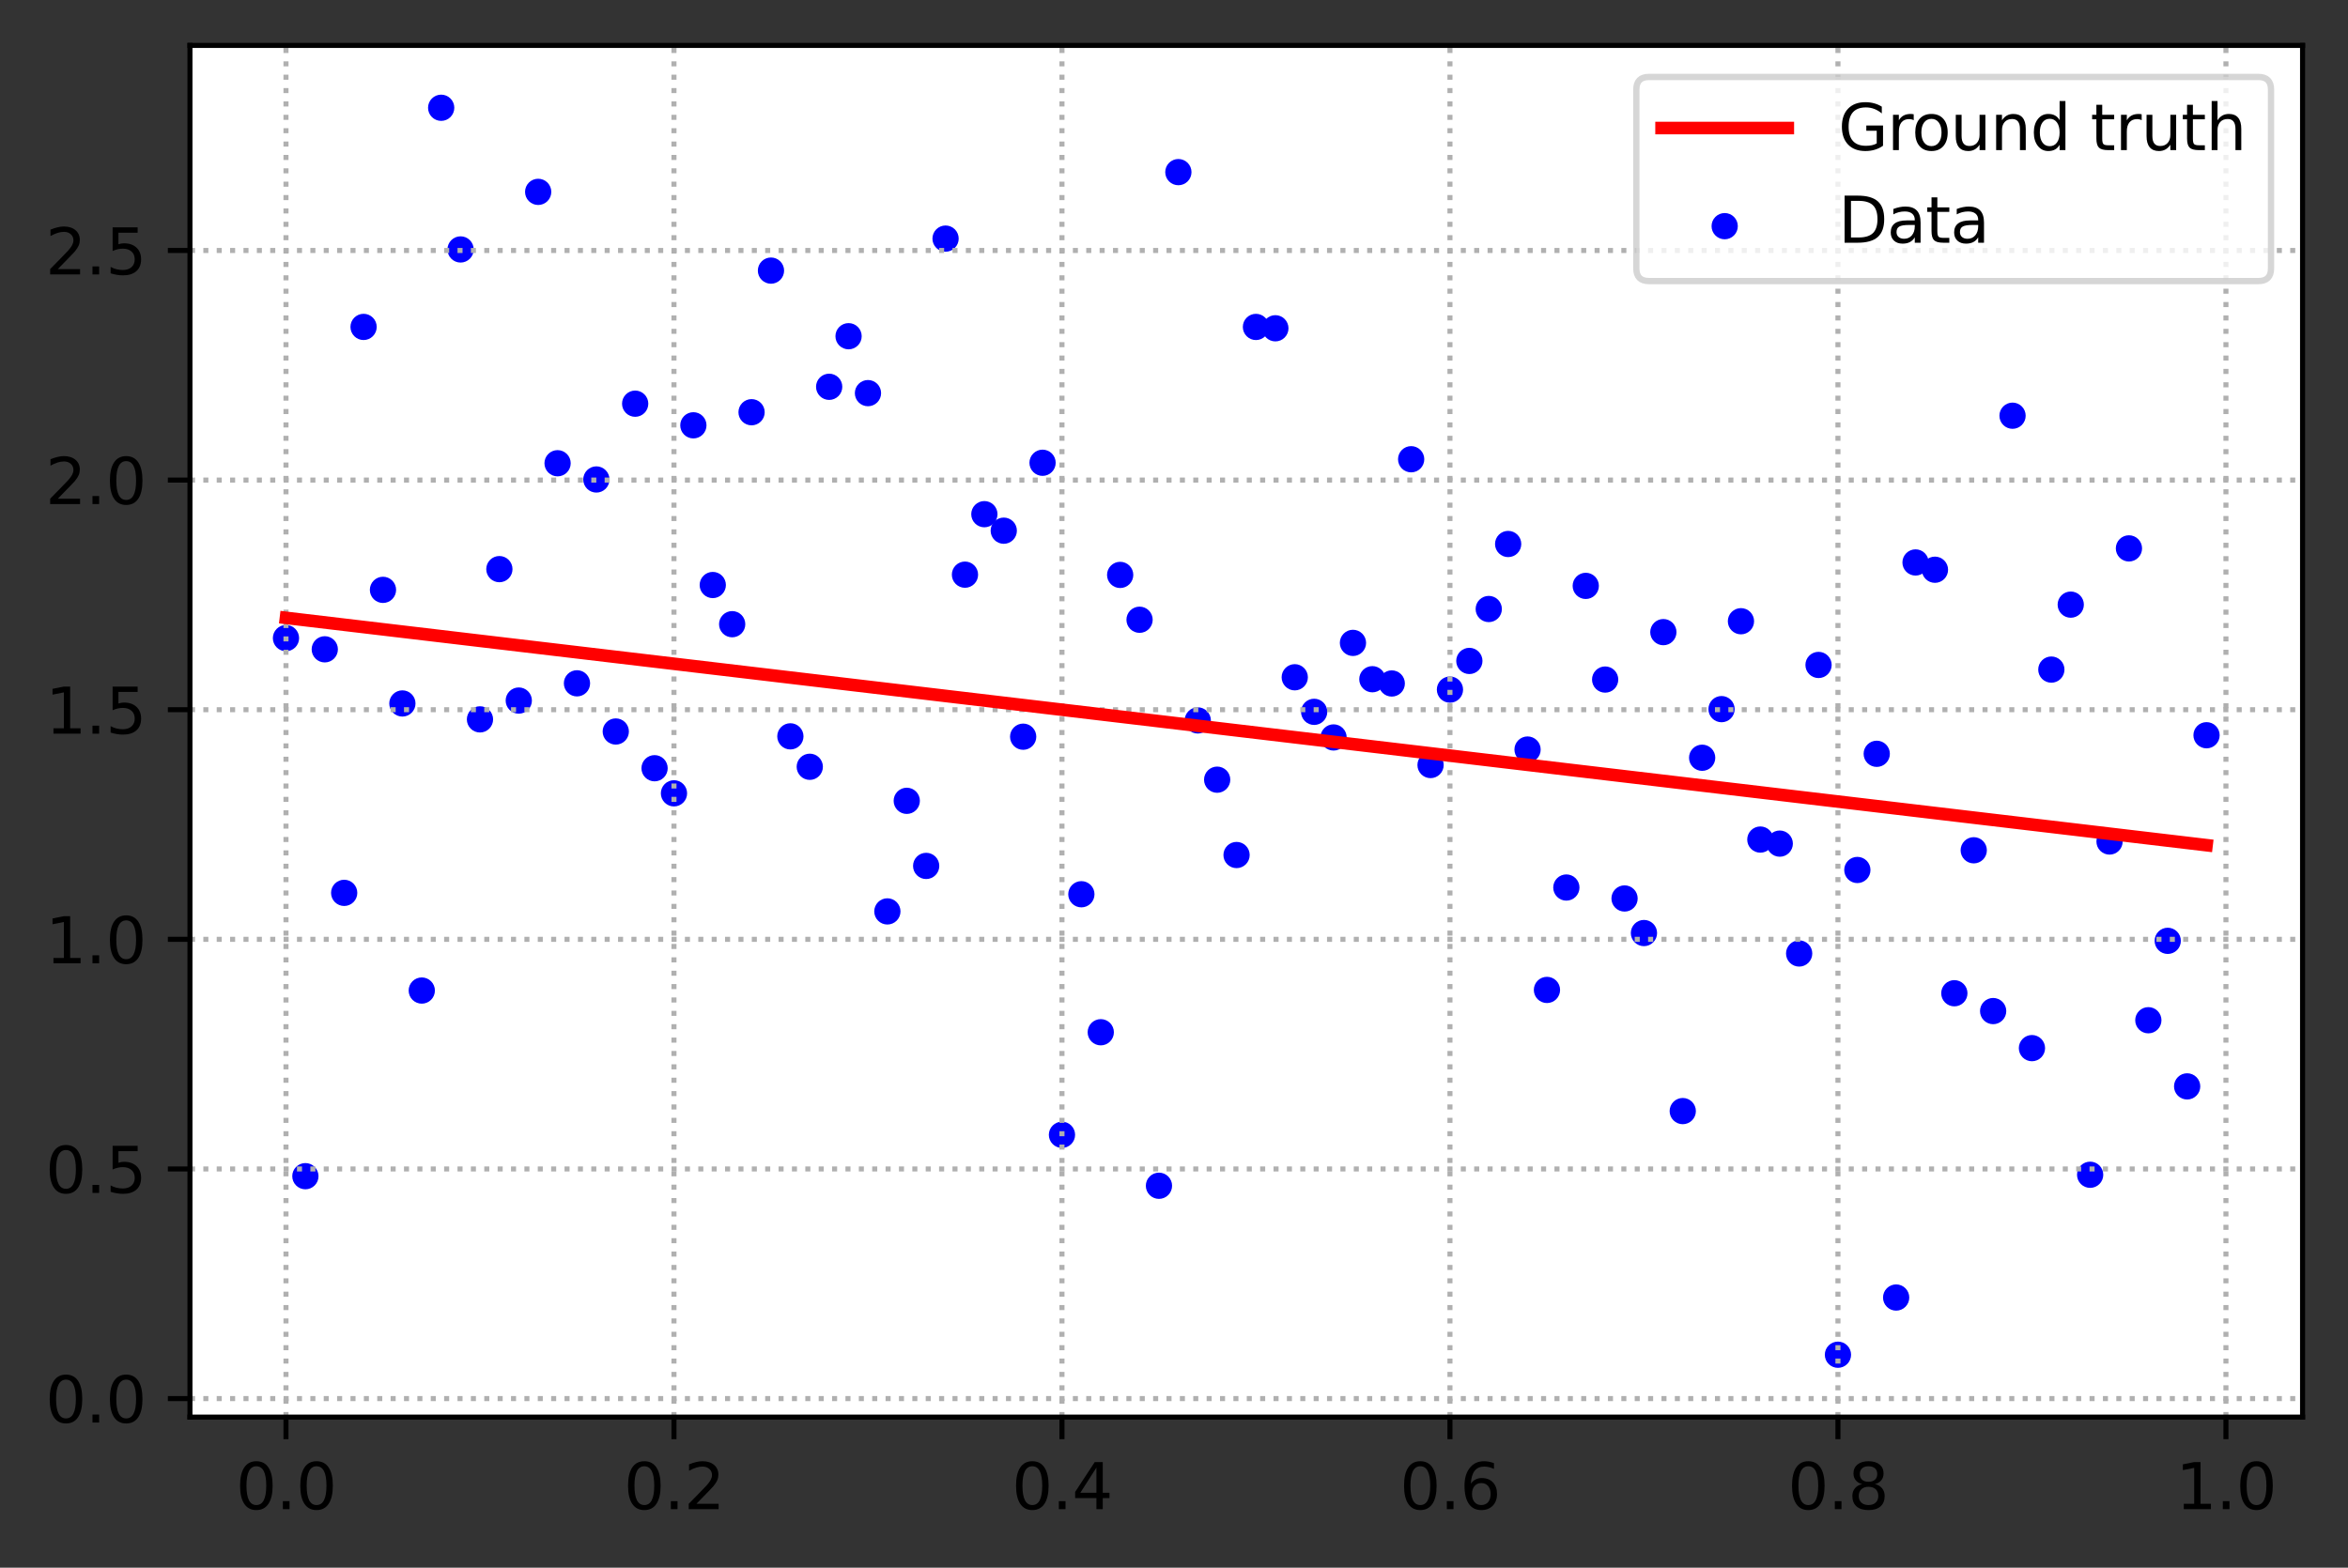 <?xml version="1.0" encoding="utf-8" standalone="no"?>
<!DOCTYPE svg PUBLIC "-//W3C//DTD SVG 1.1//EN"
  "http://www.w3.org/Graphics/SVG/1.1/DTD/svg11.dtd">
<svg height="248.518pt" version="1.1" viewBox="0 0 372.103 248.518" width="372.103pt" xmlns="http://www.w3.org/2000/svg" xmlns:xlink="http://www.w3.org/1999/xlink">
 <rect x="0" y="0" width="372.103" height="248.518" fill="#333333" stroke="none"/>
 <defs>
  <style type="text/css">*{stroke-linecap:butt;stroke-linejoin:round;}</style>
 </defs>
 <g id="figure_1">
  <g id="patch_1">
   <path d="M 0 248.518 
L 372.103 248.518 
L 372.103 0 
L 0 0 
z
" style="fill:none;"/>
  </g>
  <g id="axes_1">
   <g id="patch_2">
    <path d="M 30.103 224.64 
L 364.903 224.64 
L 364.903 7.2 
L 30.103 7.2 
z
" style="fill:#ffffff;"/>
   </g>
   <g id="PathCollection_1">
    <defs>
     <path d="M 0 1.581 
C 0.419 1.581 0.822 1.415 1.118 1.118 
C 1.415 0.822 1.581 0.419 1.581 0 
C 1.581 -0.419 1.415 -0.822 1.118 -1.118 
C 0.822 -1.415 0.419 -1.581 0 -1.581 
C -0.419 -1.581 -0.822 -1.415 -1.118 -1.118 
C -1.415 -0.822 -1.581 -0.419 -1.581 0 
C -1.581 0.419 -1.415 0.822 -1.118 1.118 
C -0.822 1.415 -0.419 1.581 0 1.581 
z
" id="m02ec11ee65" style="stroke:#0000ff;"/>
    </defs>
    <g clip-path="url(#p76bb171a7c)">
     <use style="fill:#0000ff;stroke:#0000ff;" x="45.321" xlink:href="#m02ec11ee65" y="101.156"/>
     <use style="fill:#0000ff;stroke:#0000ff;" x="48.396" xlink:href="#m02ec11ee65" y="186.452"/>
     <use style="fill:#0000ff;stroke:#0000ff;" x="51.47" xlink:href="#m02ec11ee65" y="102.932"/>
     <use style="fill:#0000ff;stroke:#0000ff;" x="54.544" xlink:href="#m02ec11ee65" y="141.54"/>
     <use style="fill:#0000ff;stroke:#0000ff;" x="57.619" xlink:href="#m02ec11ee65" y="51.825"/>
     <use style="fill:#0000ff;stroke:#0000ff;" x="60.693" xlink:href="#m02ec11ee65" y="93.506"/>
     <use style="fill:#0000ff;stroke:#0000ff;" x="63.768" xlink:href="#m02ec11ee65" y="111.515"/>
     <use style="fill:#0000ff;stroke:#0000ff;" x="66.842" xlink:href="#m02ec11ee65" y="157.025"/>
     <use style="fill:#0000ff;stroke:#0000ff;" x="69.916" xlink:href="#m02ec11ee65" y="17.084"/>
     <use style="fill:#0000ff;stroke:#0000ff;" x="72.991" xlink:href="#m02ec11ee65" y="39.542"/>
     <use style="fill:#0000ff;stroke:#0000ff;" x="76.065" xlink:href="#m02ec11ee65" y="114.038"/>
     <use style="fill:#0000ff;stroke:#0000ff;" x="79.139" xlink:href="#m02ec11ee65" y="90.221"/>
     <use style="fill:#0000ff;stroke:#0000ff;" x="82.214" xlink:href="#m02ec11ee65" y="111.055"/>
     <use style="fill:#0000ff;stroke:#0000ff;" x="85.288" xlink:href="#m02ec11ee65" y="30.415"/>
     <use style="fill:#0000ff;stroke:#0000ff;" x="88.363" xlink:href="#m02ec11ee65" y="73.435"/>
     <use style="fill:#0000ff;stroke:#0000ff;" x="91.437" xlink:href="#m02ec11ee65" y="108.322"/>
     <use style="fill:#0000ff;stroke:#0000ff;" x="94.511" xlink:href="#m02ec11ee65" y="76.007"/>
     <use style="fill:#0000ff;stroke:#0000ff;" x="97.586" xlink:href="#m02ec11ee65" y="115.96"/>
     <use style="fill:#0000ff;stroke:#0000ff;" x="100.66" xlink:href="#m02ec11ee65" y="63.994"/>
     <use style="fill:#0000ff;stroke:#0000ff;" x="103.735" xlink:href="#m02ec11ee65" y="121.782"/>
     <use style="fill:#0000ff;stroke:#0000ff;" x="106.809" xlink:href="#m02ec11ee65" y="125.76"/>
     <use style="fill:#0000ff;stroke:#0000ff;" x="109.883" xlink:href="#m02ec11ee65" y="67.422"/>
     <use style="fill:#0000ff;stroke:#0000ff;" x="112.958" xlink:href="#m02ec11ee65" y="92.739"/>
     <use style="fill:#0000ff;stroke:#0000ff;" x="116.032" xlink:href="#m02ec11ee65" y="98.95"/>
     <use style="fill:#0000ff;stroke:#0000ff;" x="119.106" xlink:href="#m02ec11ee65" y="65.346"/>
     <use style="fill:#0000ff;stroke:#0000ff;" x="122.181" xlink:href="#m02ec11ee65" y="42.899"/>
     <use style="fill:#0000ff;stroke:#0000ff;" x="125.255" xlink:href="#m02ec11ee65" y="116.729"/>
     <use style="fill:#0000ff;stroke:#0000ff;" x="128.33" xlink:href="#m02ec11ee65" y="121.553"/>
     <use style="fill:#0000ff;stroke:#0000ff;" x="131.404" xlink:href="#m02ec11ee65" y="61.317"/>
     <use style="fill:#0000ff;stroke:#0000ff;" x="134.478" xlink:href="#m02ec11ee65" y="53.298"/>
     <use style="fill:#0000ff;stroke:#0000ff;" x="137.553" xlink:href="#m02ec11ee65" y="62.32"/>
     <use style="fill:#0000ff;stroke:#0000ff;" x="140.627" xlink:href="#m02ec11ee65" y="144.479"/>
     <use style="fill:#0000ff;stroke:#0000ff;" x="143.701" xlink:href="#m02ec11ee65" y="126.95"/>
     <use style="fill:#0000ff;stroke:#0000ff;" x="146.776" xlink:href="#m02ec11ee65" y="137.269"/>
     <use style="fill:#0000ff;stroke:#0000ff;" x="149.85" xlink:href="#m02ec11ee65" y="37.825"/>
     <use style="fill:#0000ff;stroke:#0000ff;" x="152.925" xlink:href="#m02ec11ee65" y="91.098"/>
     <use style="fill:#0000ff;stroke:#0000ff;" x="155.999" xlink:href="#m02ec11ee65" y="81.509"/>
     <use style="fill:#0000ff;stroke:#0000ff;" x="159.073" xlink:href="#m02ec11ee65" y="84.127"/>
     <use style="fill:#0000ff;stroke:#0000ff;" x="162.148" xlink:href="#m02ec11ee65" y="116.784"/>
     <use style="fill:#0000ff;stroke:#0000ff;" x="165.222" xlink:href="#m02ec11ee65" y="73.359"/>
     <use style="fill:#0000ff;stroke:#0000ff;" x="168.297" xlink:href="#m02ec11ee65" y="179.894"/>
     <use style="fill:#0000ff;stroke:#0000ff;" x="171.371" xlink:href="#m02ec11ee65" y="141.76"/>
     <use style="fill:#0000ff;stroke:#0000ff;" x="174.445" xlink:href="#m02ec11ee65" y="163.635"/>
     <use style="fill:#0000ff;stroke:#0000ff;" x="177.52" xlink:href="#m02ec11ee65" y="91.138"/>
     <use style="fill:#0000ff;stroke:#0000ff;" x="180.594" xlink:href="#m02ec11ee65" y="98.245"/>
     <use style="fill:#0000ff;stroke:#0000ff;" x="183.668" xlink:href="#m02ec11ee65" y="187.972"/>
     <use style="fill:#0000ff;stroke:#0000ff;" x="186.743" xlink:href="#m02ec11ee65" y="27.285"/>
     <use style="fill:#0000ff;stroke:#0000ff;" x="189.817" xlink:href="#m02ec11ee65" y="114.205"/>
     <use style="fill:#0000ff;stroke:#0000ff;" x="192.892" xlink:href="#m02ec11ee65" y="123.599"/>
     <use style="fill:#0000ff;stroke:#0000ff;" x="195.966" xlink:href="#m02ec11ee65" y="135.54"/>
     <use style="fill:#0000ff;stroke:#0000ff;" x="199.04" xlink:href="#m02ec11ee65" y="51.828"/>
     <use style="fill:#0000ff;stroke:#0000ff;" x="202.115" xlink:href="#m02ec11ee65" y="52.04"/>
     <use style="fill:#0000ff;stroke:#0000ff;" x="205.189" xlink:href="#m02ec11ee65" y="107.363"/>
     <use style="fill:#0000ff;stroke:#0000ff;" x="208.263" xlink:href="#m02ec11ee65" y="112.843"/>
     <use style="fill:#0000ff;stroke:#0000ff;" x="211.338" xlink:href="#m02ec11ee65" y="116.903"/>
     <use style="fill:#0000ff;stroke:#0000ff;" x="214.412" xlink:href="#m02ec11ee65" y="101.913"/>
     <use style="fill:#0000ff;stroke:#0000ff;" x="217.487" xlink:href="#m02ec11ee65" y="107.672"/>
     <use style="fill:#0000ff;stroke:#0000ff;" x="220.561" xlink:href="#m02ec11ee65" y="108.347"/>
     <use style="fill:#0000ff;stroke:#0000ff;" x="223.635" xlink:href="#m02ec11ee65" y="72.801"/>
     <use style="fill:#0000ff;stroke:#0000ff;" x="226.71" xlink:href="#m02ec11ee65" y="121.276"/>
     <use style="fill:#0000ff;stroke:#0000ff;" x="229.784" xlink:href="#m02ec11ee65" y="109.318"/>
     <use style="fill:#0000ff;stroke:#0000ff;" x="232.858" xlink:href="#m02ec11ee65" y="104.774"/>
     <use style="fill:#0000ff;stroke:#0000ff;" x="235.933" xlink:href="#m02ec11ee65" y="96.542"/>
     <use style="fill:#0000ff;stroke:#0000ff;" x="239.007" xlink:href="#m02ec11ee65" y="86.236"/>
     <use style="fill:#0000ff;stroke:#0000ff;" x="242.082" xlink:href="#m02ec11ee65" y="118.821"/>
     <use style="fill:#0000ff;stroke:#0000ff;" x="245.156" xlink:href="#m02ec11ee65" y="156.928"/>
     <use style="fill:#0000ff;stroke:#0000ff;" x="248.23" xlink:href="#m02ec11ee65" y="140.694"/>
     <use style="fill:#0000ff;stroke:#0000ff;" x="251.305" xlink:href="#m02ec11ee65" y="92.876"/>
     <use style="fill:#0000ff;stroke:#0000ff;" x="254.379" xlink:href="#m02ec11ee65" y="107.725"/>
     <use style="fill:#0000ff;stroke:#0000ff;" x="257.454" xlink:href="#m02ec11ee65" y="142.429"/>
     <use style="fill:#0000ff;stroke:#0000ff;" x="260.528" xlink:href="#m02ec11ee65" y="147.909"/>
     <use style="fill:#0000ff;stroke:#0000ff;" x="263.602" xlink:href="#m02ec11ee65" y="100.208"/>
     <use style="fill:#0000ff;stroke:#0000ff;" x="266.677" xlink:href="#m02ec11ee65" y="176.134"/>
     <use style="fill:#0000ff;stroke:#0000ff;" x="269.751" xlink:href="#m02ec11ee65" y="120.121"/>
     <use style="fill:#0000ff;stroke:#0000ff;" x="272.825" xlink:href="#m02ec11ee65" y="112.414"/>
     <use style="fill:#0000ff;stroke:#0000ff;" x="275.9" xlink:href="#m02ec11ee65" y="98.48"/>
     <use style="fill:#0000ff;stroke:#0000ff;" x="278.974" xlink:href="#m02ec11ee65" y="133.091"/>
     <use style="fill:#0000ff;stroke:#0000ff;" x="282.049" xlink:href="#m02ec11ee65" y="133.734"/>
     <use style="fill:#0000ff;stroke:#0000ff;" x="285.123" xlink:href="#m02ec11ee65" y="151.149"/>
     <use style="fill:#0000ff;stroke:#0000ff;" x="288.197" xlink:href="#m02ec11ee65" y="105.41"/>
     <use style="fill:#0000ff;stroke:#0000ff;" x="291.272" xlink:href="#m02ec11ee65" y="214.756"/>
     <use style="fill:#0000ff;stroke:#0000ff;" x="294.346" xlink:href="#m02ec11ee65" y="137.912"/>
     <use style="fill:#0000ff;stroke:#0000ff;" x="297.42" xlink:href="#m02ec11ee65" y="119.496"/>
     <use style="fill:#0000ff;stroke:#0000ff;" x="300.495" xlink:href="#m02ec11ee65" y="205.689"/>
     <use style="fill:#0000ff;stroke:#0000ff;" x="303.569" xlink:href="#m02ec11ee65" y="89.163"/>
     <use style="fill:#0000ff;stroke:#0000ff;" x="306.644" xlink:href="#m02ec11ee65" y="90.316"/>
     <use style="fill:#0000ff;stroke:#0000ff;" x="309.718" xlink:href="#m02ec11ee65" y="157.452"/>
     <use style="fill:#0000ff;stroke:#0000ff;" x="312.792" xlink:href="#m02ec11ee65" y="134.79"/>
     <use style="fill:#0000ff;stroke:#0000ff;" x="315.867" xlink:href="#m02ec11ee65" y="160.279"/>
     <use style="fill:#0000ff;stroke:#0000ff;" x="318.941" xlink:href="#m02ec11ee65" y="65.9"/>
     <use style="fill:#0000ff;stroke:#0000ff;" x="322.016" xlink:href="#m02ec11ee65" y="166.153"/>
     <use style="fill:#0000ff;stroke:#0000ff;" x="325.09" xlink:href="#m02ec11ee65" y="106.146"/>
     <use style="fill:#0000ff;stroke:#0000ff;" x="328.164" xlink:href="#m02ec11ee65" y="95.849"/>
     <use style="fill:#0000ff;stroke:#0000ff;" x="331.239" xlink:href="#m02ec11ee65" y="186.227"/>
     <use style="fill:#0000ff;stroke:#0000ff;" x="334.313" xlink:href="#m02ec11ee65" y="133.4"/>
     <use style="fill:#0000ff;stroke:#0000ff;" x="337.387" xlink:href="#m02ec11ee65" y="86.933"/>
     <use style="fill:#0000ff;stroke:#0000ff;" x="340.462" xlink:href="#m02ec11ee65" y="161.732"/>
     <use style="fill:#0000ff;stroke:#0000ff;" x="343.536" xlink:href="#m02ec11ee65" y="149.145"/>
     <use style="fill:#0000ff;stroke:#0000ff;" x="346.611" xlink:href="#m02ec11ee65" y="172.218"/>
     <use style="fill:#0000ff;stroke:#0000ff;" x="349.685" xlink:href="#m02ec11ee65" y="116.553"/>
    </g>
   </g>
   <g id="matplotlib.axis_1">
    <g id="xtick_1">
     <g id="line2d_1">
      <path clip-path="url(#p76bb171a7c)" d="M 45.321 224.64 
L 45.321 7.2 
" style="fill:none;stroke:#b0b0b0;stroke-dasharray:0.8,1.32;stroke-dashoffset:0;stroke-width:0.8;"/>
     </g>
     <g id="line2d_2">
      <defs>
       <path d="M 0 0 
L 0 3.5 
" id="m43b70b87d5" style="stroke:#000000;stroke-width:0.8;"/>
      </defs>
      <g>
       <use style="stroke:#000000;stroke-width:0.8;" x="45.321" xlink:href="#m43b70b87d5" y="224.64"/>
      </g>
     </g>
     <g id="text_1">
      <!-- 0.0 -->
      <g transform="translate(37.37 239.238)scale(0.1 -0.1)">
       <defs>
        <path d="M 2034 4250 
Q 1547 4250 1301 3770 
Q 1056 3291 1056 2328 
Q 1056 1369 1301 889 
Q 1547 409 2034 409 
Q 2525 409 2770 889 
Q 3016 1369 3016 2328 
Q 3016 3291 2770 3770 
Q 2525 4250 2034 4250 
z
M 2034 4750 
Q 2819 4750 3233 4129 
Q 3647 3509 3647 2328 
Q 3647 1150 3233 529 
Q 2819 -91 2034 -91 
Q 1250 -91 836 529 
Q 422 1150 422 2328 
Q 422 3509 836 4129 
Q 1250 4750 2034 4750 
z
" id="DejaVuSans-30" transform="scale(0.016)"/>
        <path d="M 684 794 
L 1344 794 
L 1344 0 
L 684 0 
L 684 794 
z
" id="DejaVuSans-2e" transform="scale(0.016)"/>
       </defs>
       <use xlink:href="#DejaVuSans-30"/>
       <use x="63.623" xlink:href="#DejaVuSans-2e"/>
       <use x="95.41" xlink:href="#DejaVuSans-30"/>
      </g>
     </g>
    </g>
    <g id="xtick_2">
     <g id="line2d_3">
      <path clip-path="url(#p76bb171a7c)" d="M 106.809 224.64 
L 106.809 7.2 
" style="fill:none;stroke:#b0b0b0;stroke-dasharray:0.8,1.32;stroke-dashoffset:0;stroke-width:0.8;"/>
     </g>
     <g id="line2d_4">
      <g>
       <use style="stroke:#000000;stroke-width:0.8;" x="106.809" xlink:href="#m43b70b87d5" y="224.64"/>
      </g>
     </g>
     <g id="text_2">
      <!-- 0.2 -->
      <g transform="translate(98.857 239.238)scale(0.1 -0.1)">
       <defs>
        <path d="M 1228 531 
L 3431 531 
L 3431 0 
L 469 0 
L 469 531 
Q 828 903 1448 1529 
Q 2069 2156 2228 2338 
Q 2531 2678 2651 2914 
Q 2772 3150 2772 3378 
Q 2772 3750 2511 3984 
Q 2250 4219 1831 4219 
Q 1534 4219 1204 4116 
Q 875 4013 500 3803 
L 500 4441 
Q 881 4594 1212 4672 
Q 1544 4750 1819 4750 
Q 2544 4750 2975 4387 
Q 3406 4025 3406 3419 
Q 3406 3131 3298 2873 
Q 3191 2616 2906 2266 
Q 2828 2175 2409 1742 
Q 1991 1309 1228 531 
z
" id="DejaVuSans-32" transform="scale(0.016)"/>
       </defs>
       <use xlink:href="#DejaVuSans-30"/>
       <use x="63.623" xlink:href="#DejaVuSans-2e"/>
       <use x="95.41" xlink:href="#DejaVuSans-32"/>
      </g>
     </g>
    </g>
    <g id="xtick_3">
     <g id="line2d_5">
      <path clip-path="url(#p76bb171a7c)" d="M 168.297 224.64 
L 168.297 7.2 
" style="fill:none;stroke:#b0b0b0;stroke-dasharray:0.8,1.32;stroke-dashoffset:0;stroke-width:0.8;"/>
     </g>
     <g id="line2d_6">
      <g>
       <use style="stroke:#000000;stroke-width:0.8;" x="168.297" xlink:href="#m43b70b87d5" y="224.64"/>
      </g>
     </g>
     <g id="text_3">
      <!-- 0.4 -->
      <g transform="translate(160.345 239.238)scale(0.1 -0.1)">
       <defs>
        <path d="M 2419 4116 
L 825 1625 
L 2419 1625 
L 2419 4116 
z
M 2253 4666 
L 3047 4666 
L 3047 1625 
L 3713 1625 
L 3713 1100 
L 3047 1100 
L 3047 0 
L 2419 0 
L 2419 1100 
L 313 1100 
L 313 1709 
L 2253 4666 
z
" id="DejaVuSans-34" transform="scale(0.016)"/>
       </defs>
       <use xlink:href="#DejaVuSans-30"/>
       <use x="63.623" xlink:href="#DejaVuSans-2e"/>
       <use x="95.41" xlink:href="#DejaVuSans-34"/>
      </g>
     </g>
    </g>
    <g id="xtick_4">
     <g id="line2d_7">
      <path clip-path="url(#p76bb171a7c)" d="M 229.784 224.64 
L 229.784 7.2 
" style="fill:none;stroke:#b0b0b0;stroke-dasharray:0.8,1.32;stroke-dashoffset:0;stroke-width:0.8;"/>
     </g>
     <g id="line2d_8">
      <g>
       <use style="stroke:#000000;stroke-width:0.8;" x="229.784" xlink:href="#m43b70b87d5" y="224.64"/>
      </g>
     </g>
     <g id="text_4">
      <!-- 0.6 -->
      <g transform="translate(221.833 239.238)scale(0.1 -0.1)">
       <defs>
        <path d="M 2113 2584 
Q 1688 2584 1439 2293 
Q 1191 2003 1191 1497 
Q 1191 994 1439 701 
Q 1688 409 2113 409 
Q 2538 409 2786 701 
Q 3034 994 3034 1497 
Q 3034 2003 2786 2293 
Q 2538 2584 2113 2584 
z
M 3366 4563 
L 3366 3988 
Q 3128 4100 2886 4159 
Q 2644 4219 2406 4219 
Q 1781 4219 1451 3797 
Q 1122 3375 1075 2522 
Q 1259 2794 1537 2939 
Q 1816 3084 2150 3084 
Q 2853 3084 3261 2657 
Q 3669 2231 3669 1497 
Q 3669 778 3244 343 
Q 2819 -91 2113 -91 
Q 1303 -91 875 529 
Q 447 1150 447 2328 
Q 447 3434 972 4092 
Q 1497 4750 2381 4750 
Q 2619 4750 2861 4703 
Q 3103 4656 3366 4563 
z
" id="DejaVuSans-36" transform="scale(0.016)"/>
       </defs>
       <use xlink:href="#DejaVuSans-30"/>
       <use x="63.623" xlink:href="#DejaVuSans-2e"/>
       <use x="95.41" xlink:href="#DejaVuSans-36"/>
      </g>
     </g>
    </g>
    <g id="xtick_5">
     <g id="line2d_9">
      <path clip-path="url(#p76bb171a7c)" d="M 291.272 224.64 
L 291.272 7.2 
" style="fill:none;stroke:#b0b0b0;stroke-dasharray:0.8,1.32;stroke-dashoffset:0;stroke-width:0.8;"/>
     </g>
     <g id="line2d_10">
      <g>
       <use style="stroke:#000000;stroke-width:0.8;" x="291.272" xlink:href="#m43b70b87d5" y="224.64"/>
      </g>
     </g>
     <g id="text_5">
      <!-- 0.8 -->
      <g transform="translate(283.32 239.238)scale(0.1 -0.1)">
       <defs>
        <path d="M 2034 2216 
Q 1584 2216 1326 1975 
Q 1069 1734 1069 1313 
Q 1069 891 1326 650 
Q 1584 409 2034 409 
Q 2484 409 2743 651 
Q 3003 894 3003 1313 
Q 3003 1734 2745 1975 
Q 2488 2216 2034 2216 
z
M 1403 2484 
Q 997 2584 770 2862 
Q 544 3141 544 3541 
Q 544 4100 942 4425 
Q 1341 4750 2034 4750 
Q 2731 4750 3128 4425 
Q 3525 4100 3525 3541 
Q 3525 3141 3298 2862 
Q 3072 2584 2669 2484 
Q 3125 2378 3379 2068 
Q 3634 1759 3634 1313 
Q 3634 634 3220 271 
Q 2806 -91 2034 -91 
Q 1263 -91 848 271 
Q 434 634 434 1313 
Q 434 1759 690 2068 
Q 947 2378 1403 2484 
z
M 1172 3481 
Q 1172 3119 1398 2916 
Q 1625 2713 2034 2713 
Q 2441 2713 2670 2916 
Q 2900 3119 2900 3481 
Q 2900 3844 2670 4047 
Q 2441 4250 2034 4250 
Q 1625 4250 1398 4047 
Q 1172 3844 1172 3481 
z
" id="DejaVuSans-38" transform="scale(0.016)"/>
       </defs>
       <use xlink:href="#DejaVuSans-30"/>
       <use x="63.623" xlink:href="#DejaVuSans-2e"/>
       <use x="95.41" xlink:href="#DejaVuSans-38"/>
      </g>
     </g>
    </g>
    <g id="xtick_6">
     <g id="line2d_11">
      <path clip-path="url(#p76bb171a7c)" d="M 352.759 224.64 
L 352.759 7.2 
" style="fill:none;stroke:#b0b0b0;stroke-dasharray:0.8,1.32;stroke-dashoffset:0;stroke-width:0.8;"/>
     </g>
     <g id="line2d_12">
      <g>
       <use style="stroke:#000000;stroke-width:0.8;" x="352.759" xlink:href="#m43b70b87d5" y="224.64"/>
      </g>
     </g>
     <g id="text_6">
      <!-- 1.0 -->
      <g transform="translate(344.808 239.238)scale(0.1 -0.1)">
       <defs>
        <path d="M 794 531 
L 1825 531 
L 1825 4091 
L 703 3866 
L 703 4441 
L 1819 4666 
L 2450 4666 
L 2450 531 
L 3481 531 
L 3481 0 
L 794 0 
L 794 531 
z
" id="DejaVuSans-31" transform="scale(0.016)"/>
       </defs>
       <use xlink:href="#DejaVuSans-31"/>
       <use x="63.623" xlink:href="#DejaVuSans-2e"/>
       <use x="95.41" xlink:href="#DejaVuSans-30"/>
      </g>
     </g>
    </g>
   </g>
   <g id="matplotlib.axis_2">
    <g id="ytick_1">
     <g id="line2d_13">
      <path clip-path="url(#p76bb171a7c)" d="M 30.103 221.707 
L 364.903 221.707 
" style="fill:none;stroke:#b0b0b0;stroke-dasharray:0.8,1.32;stroke-dashoffset:0;stroke-width:0.8;"/>
     </g>
     <g id="line2d_14">
      <defs>
       <path d="M 0 0 
L -3.5 0 
" id="m96632b0025" style="stroke:#000000;stroke-width:0.8;"/>
      </defs>
      <g>
       <use style="stroke:#000000;stroke-width:0.8;" x="30.103" xlink:href="#m96632b0025" y="221.707"/>
      </g>
     </g>
     <g id="text_7">
      <!-- 0.0 -->
      <g transform="translate(7.2 225.506)scale(0.1 -0.1)">
       <use xlink:href="#DejaVuSans-30"/>
       <use x="63.623" xlink:href="#DejaVuSans-2e"/>
       <use x="95.41" xlink:href="#DejaVuSans-30"/>
      </g>
     </g>
    </g>
    <g id="ytick_2">
     <g id="line2d_15">
      <path clip-path="url(#p76bb171a7c)" d="M 30.103 185.306 
L 364.903 185.306 
" style="fill:none;stroke:#b0b0b0;stroke-dasharray:0.8,1.32;stroke-dashoffset:0;stroke-width:0.8;"/>
     </g>
     <g id="line2d_16">
      <g>
       <use style="stroke:#000000;stroke-width:0.8;" x="30.103" xlink:href="#m96632b0025" y="185.306"/>
      </g>
     </g>
     <g id="text_8">
      <!-- 0.5 -->
      <g transform="translate(7.2 189.106)scale(0.1 -0.1)">
       <defs>
        <path d="M 691 4666 
L 3169 4666 
L 3169 4134 
L 1269 4134 
L 1269 2991 
Q 1406 3038 1543 3061 
Q 1681 3084 1819 3084 
Q 2600 3084 3056 2656 
Q 3513 2228 3513 1497 
Q 3513 744 3044 326 
Q 2575 -91 1722 -91 
Q 1428 -91 1123 -41 
Q 819 9 494 109 
L 494 744 
Q 775 591 1075 516 
Q 1375 441 1709 441 
Q 2250 441 2565 725 
Q 2881 1009 2881 1497 
Q 2881 1984 2565 2268 
Q 2250 2553 1709 2553 
Q 1456 2553 1204 2497 
Q 953 2441 691 2322 
L 691 4666 
z
" id="DejaVuSans-35" transform="scale(0.016)"/>
       </defs>
       <use xlink:href="#DejaVuSans-30"/>
       <use x="63.623" xlink:href="#DejaVuSans-2e"/>
       <use x="95.41" xlink:href="#DejaVuSans-35"/>
      </g>
     </g>
    </g>
    <g id="ytick_3">
     <g id="line2d_17">
      <path clip-path="url(#p76bb171a7c)" d="M 30.103 148.906 
L 364.903 148.906 
" style="fill:none;stroke:#b0b0b0;stroke-dasharray:0.8,1.32;stroke-dashoffset:0;stroke-width:0.8;"/>
     </g>
     <g id="line2d_18">
      <g>
       <use style="stroke:#000000;stroke-width:0.8;" x="30.103" xlink:href="#m96632b0025" y="148.906"/>
      </g>
     </g>
     <g id="text_9">
      <!-- 1.0 -->
      <g transform="translate(7.2 152.705)scale(0.1 -0.1)">
       <use xlink:href="#DejaVuSans-31"/>
       <use x="63.623" xlink:href="#DejaVuSans-2e"/>
       <use x="95.41" xlink:href="#DejaVuSans-30"/>
      </g>
     </g>
    </g>
    <g id="ytick_4">
     <g id="line2d_19">
      <path clip-path="url(#p76bb171a7c)" d="M 30.103 112.506 
L 364.903 112.506 
" style="fill:none;stroke:#b0b0b0;stroke-dasharray:0.8,1.32;stroke-dashoffset:0;stroke-width:0.8;"/>
     </g>
     <g id="line2d_20">
      <g>
       <use style="stroke:#000000;stroke-width:0.8;" x="30.103" xlink:href="#m96632b0025" y="112.506"/>
      </g>
     </g>
     <g id="text_10">
      <!-- 1.5 -->
      <g transform="translate(7.2 116.305)scale(0.1 -0.1)">
       <use xlink:href="#DejaVuSans-31"/>
       <use x="63.623" xlink:href="#DejaVuSans-2e"/>
       <use x="95.41" xlink:href="#DejaVuSans-35"/>
      </g>
     </g>
    </g>
    <g id="ytick_5">
     <g id="line2d_21">
      <path clip-path="url(#p76bb171a7c)" d="M 30.103 76.105 
L 364.903 76.105 
" style="fill:none;stroke:#b0b0b0;stroke-dasharray:0.8,1.32;stroke-dashoffset:0;stroke-width:0.8;"/>
     </g>
     <g id="line2d_22">
      <g>
       <use style="stroke:#000000;stroke-width:0.8;" x="30.103" xlink:href="#m96632b0025" y="76.105"/>
      </g>
     </g>
     <g id="text_11">
      <!-- 2.0 -->
      <g transform="translate(7.2 79.904)scale(0.1 -0.1)">
       <use xlink:href="#DejaVuSans-32"/>
       <use x="63.623" xlink:href="#DejaVuSans-2e"/>
       <use x="95.41" xlink:href="#DejaVuSans-30"/>
      </g>
     </g>
    </g>
    <g id="ytick_6">
     <g id="line2d_23">
      <path clip-path="url(#p76bb171a7c)" d="M 30.103 39.705 
L 364.903 39.705 
" style="fill:none;stroke:#b0b0b0;stroke-dasharray:0.8,1.32;stroke-dashoffset:0;stroke-width:0.8;"/>
     </g>
     <g id="line2d_24">
      <g>
       <use style="stroke:#000000;stroke-width:0.8;" x="30.103" xlink:href="#m96632b0025" y="39.705"/>
      </g>
     </g>
     <g id="text_12">
      <!-- 2.5 -->
      <g transform="translate(7.2 43.504)scale(0.1 -0.1)">
       <use xlink:href="#DejaVuSans-32"/>
       <use x="63.623" xlink:href="#DejaVuSans-2e"/>
       <use x="95.41" xlink:href="#DejaVuSans-35"/>
      </g>
     </g>
    </g>
   </g>
   <g id="line2d_25">
    <path clip-path="url(#p76bb171a7c)" d="M 45.321 97.945 
L 48.396 98.309 
L 51.47 98.673 
L 54.544 99.037 
L 57.619 99.401 
L 60.693 99.765 
L 63.768 100.129 
L 66.842 100.493 
L 69.916 100.857 
L 72.991 101.221 
L 76.065 101.585 
L 79.139 101.949 
L 82.214 102.313 
L 85.288 102.677 
L 88.363 103.041 
L 91.437 103.405 
L 94.511 103.769 
L 97.586 104.133 
L 100.66 104.497 
L 103.735 104.861 
L 106.809 105.225 
L 109.883 105.589 
L 112.958 105.953 
L 116.032 106.317 
L 119.106 106.681 
L 122.181 107.045 
L 125.255 107.409 
L 128.33 107.773 
L 131.404 108.137 
L 134.478 108.502 
L 137.553 108.866 
L 140.627 109.23 
L 143.701 109.594 
L 146.776 109.958 
L 149.85 110.322 
L 152.925 110.686 
L 155.999 111.05 
L 159.073 111.414 
L 162.148 111.778 
L 165.222 112.142 
L 168.297 112.506 
L 171.371 112.87 
L 174.445 113.234 
L 177.52 113.598 
L 180.594 113.962 
L 183.668 114.326 
L 186.743 114.69 
L 189.817 115.054 
L 192.892 115.418 
L 195.966 115.782 
L 199.04 116.146 
L 202.115 116.51 
L 205.189 116.874 
L 208.263 117.238 
L 211.338 117.602 
L 214.412 117.966 
L 217.487 118.33 
L 220.561 118.694 
L 223.635 119.058 
L 226.71 119.422 
L 229.784 119.786 
L 232.858 120.15 
L 235.933 120.514 
L 239.007 120.878 
L 242.082 121.242 
L 245.156 121.606 
L 248.23 121.97 
L 251.305 122.334 
L 254.379 122.698 
L 257.454 123.062 
L 260.528 123.426 
L 263.602 123.79 
L 266.677 124.154 
L 269.751 124.518 
L 272.825 124.882 
L 275.9 125.246 
L 278.974 125.61 
L 282.049 125.974 
L 285.123 126.338 
L 288.197 126.702 
L 291.272 127.066 
L 294.346 127.43 
L 297.42 127.794 
L 300.495 128.158 
L 303.569 128.522 
L 306.644 128.886 
L 309.718 129.25 
L 312.792 129.614 
L 315.867 129.978 
L 318.941 130.342 
L 322.016 130.706 
L 325.09 131.07 
L 328.164 131.434 
L 331.239 131.798 
L 334.313 132.162 
L 337.387 132.526 
L 340.462 132.89 
L 343.536 133.254 
L 346.611 133.618 
L 349.685 133.982 
" style="fill:none;stroke:#ff0000;stroke-linecap:square;stroke-width:2;"/>
   </g>
   <g id="patch_3">
    <path d="M 30.103 224.64 
L 30.103 7.2 
" style="fill:none;stroke:#000000;stroke-linecap:square;stroke-linejoin:miter;stroke-width:0.8;"/>
   </g>
   <g id="patch_4">
    <path d="M 364.903 224.64 
L 364.903 7.2 
" style="fill:none;stroke:#000000;stroke-linecap:square;stroke-linejoin:miter;stroke-width:0.8;"/>
   </g>
   <g id="patch_5">
    <path d="M 30.103 224.64 
L 364.903 224.64 
" style="fill:none;stroke:#000000;stroke-linecap:square;stroke-linejoin:miter;stroke-width:0.8;"/>
   </g>
   <g id="patch_6">
    <path d="M 30.103 7.2 
L 364.903 7.2 
" style="fill:none;stroke:#000000;stroke-linecap:square;stroke-linejoin:miter;stroke-width:0.8;"/>
   </g>
   <g id="legend_1">
    <g id="patch_7">
     <path d="M 261.322 44.556 
L 357.903 44.556 
Q 359.903 44.556 359.903 42.556 
L 359.903 14.2 
Q 359.903 12.2 357.903 12.2 
L 261.322 12.2 
Q 259.322 12.2 259.322 14.2 
L 259.322 42.556 
Q 259.322 44.556 261.322 44.556 
z
" style="fill:#ffffff;opacity:0.8;stroke:#cccccc;stroke-linejoin:miter;"/>
    </g>
    <g id="line2d_26">
     <path d="M 263.322 20.298 
L 283.322 20.298 
" style="fill:none;stroke:#ff0000;stroke-linecap:square;stroke-width:2;"/>
    </g>
    <g id="line2d_27"/>
    <g id="text_13">
     <!-- Ground truth -->
     <g transform="translate(291.322 23.798)scale(0.1 -0.1)">
      <defs>
       <path d="M 3809 666 
L 3809 1919 
L 2778 1919 
L 2778 2438 
L 4434 2438 
L 4434 434 
Q 4069 175 3628 42 
Q 3188 -91 2688 -91 
Q 1594 -91 976 548 
Q 359 1188 359 2328 
Q 359 3472 976 4111 
Q 1594 4750 2688 4750 
Q 3144 4750 3555 4637 
Q 3966 4525 4313 4306 
L 4313 3634 
Q 3963 3931 3569 4081 
Q 3175 4231 2741 4231 
Q 1884 4231 1454 3753 
Q 1025 3275 1025 2328 
Q 1025 1384 1454 906 
Q 1884 428 2741 428 
Q 3075 428 3337 486 
Q 3600 544 3809 666 
z
" id="DejaVuSans-47" transform="scale(0.016)"/>
       <path d="M 2631 2963 
Q 2534 3019 2420 3045 
Q 2306 3072 2169 3072 
Q 1681 3072 1420 2755 
Q 1159 2438 1159 1844 
L 1159 0 
L 581 0 
L 581 3500 
L 1159 3500 
L 1159 2956 
Q 1341 3275 1631 3429 
Q 1922 3584 2338 3584 
Q 2397 3584 2469 3576 
Q 2541 3569 2628 3553 
L 2631 2963 
z
" id="DejaVuSans-72" transform="scale(0.016)"/>
       <path d="M 1959 3097 
Q 1497 3097 1228 2736 
Q 959 2375 959 1747 
Q 959 1119 1226 758 
Q 1494 397 1959 397 
Q 2419 397 2687 759 
Q 2956 1122 2956 1747 
Q 2956 2369 2687 2733 
Q 2419 3097 1959 3097 
z
M 1959 3584 
Q 2709 3584 3137 3096 
Q 3566 2609 3566 1747 
Q 3566 888 3137 398 
Q 2709 -91 1959 -91 
Q 1206 -91 779 398 
Q 353 888 353 1747 
Q 353 2609 779 3096 
Q 1206 3584 1959 3584 
z
" id="DejaVuSans-6f" transform="scale(0.016)"/>
       <path d="M 544 1381 
L 544 3500 
L 1119 3500 
L 1119 1403 
Q 1119 906 1312 657 
Q 1506 409 1894 409 
Q 2359 409 2629 706 
Q 2900 1003 2900 1516 
L 2900 3500 
L 3475 3500 
L 3475 0 
L 2900 0 
L 2900 538 
Q 2691 219 2414 64 
Q 2138 -91 1772 -91 
Q 1169 -91 856 284 
Q 544 659 544 1381 
z
M 1991 3584 
L 1991 3584 
z
" id="DejaVuSans-75" transform="scale(0.016)"/>
       <path d="M 3513 2113 
L 3513 0 
L 2938 0 
L 2938 2094 
Q 2938 2591 2744 2837 
Q 2550 3084 2163 3084 
Q 1697 3084 1428 2787 
Q 1159 2491 1159 1978 
L 1159 0 
L 581 0 
L 581 3500 
L 1159 3500 
L 1159 2956 
Q 1366 3272 1645 3428 
Q 1925 3584 2291 3584 
Q 2894 3584 3203 3211 
Q 3513 2838 3513 2113 
z
" id="DejaVuSans-6e" transform="scale(0.016)"/>
       <path d="M 2906 2969 
L 2906 4863 
L 3481 4863 
L 3481 0 
L 2906 0 
L 2906 525 
Q 2725 213 2448 61 
Q 2172 -91 1784 -91 
Q 1150 -91 751 415 
Q 353 922 353 1747 
Q 353 2572 751 3078 
Q 1150 3584 1784 3584 
Q 2172 3584 2448 3432 
Q 2725 3281 2906 2969 
z
M 947 1747 
Q 947 1113 1208 752 
Q 1469 391 1925 391 
Q 2381 391 2643 752 
Q 2906 1113 2906 1747 
Q 2906 2381 2643 2742 
Q 2381 3103 1925 3103 
Q 1469 3103 1208 2742 
Q 947 2381 947 1747 
z
" id="DejaVuSans-64" transform="scale(0.016)"/>
       <path id="DejaVuSans-20" transform="scale(0.016)"/>
       <path d="M 1172 4494 
L 1172 3500 
L 2356 3500 
L 2356 3053 
L 1172 3053 
L 1172 1153 
Q 1172 725 1289 603 
Q 1406 481 1766 481 
L 2356 481 
L 2356 0 
L 1766 0 
Q 1100 0 847 248 
Q 594 497 594 1153 
L 594 3053 
L 172 3053 
L 172 3500 
L 594 3500 
L 594 4494 
L 1172 4494 
z
" id="DejaVuSans-74" transform="scale(0.016)"/>
       <path d="M 3513 2113 
L 3513 0 
L 2938 0 
L 2938 2094 
Q 2938 2591 2744 2837 
Q 2550 3084 2163 3084 
Q 1697 3084 1428 2787 
Q 1159 2491 1159 1978 
L 1159 0 
L 581 0 
L 581 4863 
L 1159 4863 
L 1159 2956 
Q 1366 3272 1645 3428 
Q 1925 3584 2291 3584 
Q 2894 3584 3203 3211 
Q 3513 2838 3513 2113 
z
" id="DejaVuSans-68" transform="scale(0.016)"/>
      </defs>
      <use xlink:href="#DejaVuSans-47"/>
      <use x="77.49" xlink:href="#DejaVuSans-72"/>
      <use x="116.354" xlink:href="#DejaVuSans-6f"/>
      <use x="177.535" xlink:href="#DejaVuSans-75"/>
      <use x="240.914" xlink:href="#DejaVuSans-6e"/>
      <use x="304.293" xlink:href="#DejaVuSans-64"/>
      <use x="367.77" xlink:href="#DejaVuSans-20"/>
      <use x="399.557" xlink:href="#DejaVuSans-74"/>
      <use x="438.766" xlink:href="#DejaVuSans-72"/>
      <use x="479.879" xlink:href="#DejaVuSans-75"/>
      <use x="543.258" xlink:href="#DejaVuSans-74"/>
      <use x="582.467" xlink:href="#DejaVuSans-68"/>
     </g>
    </g>
    <g id="PathCollection_2">
     <g>
      <use style="fill:#0000ff;stroke:#0000ff;" x="273.322" xlink:href="#m02ec11ee65" y="35.852"/>
     </g>
    </g>
    <g id="text_14">
     <!-- Data -->
     <g transform="translate(291.322 38.477)scale(0.1 -0.1)">
      <defs>
       <path d="M 1259 4147 
L 1259 519 
L 2022 519 
Q 2988 519 3436 956 
Q 3884 1394 3884 2338 
Q 3884 3275 3436 3711 
Q 2988 4147 2022 4147 
L 1259 4147 
z
M 628 4666 
L 1925 4666 
Q 3281 4666 3915 4102 
Q 4550 3538 4550 2338 
Q 4550 1131 3912 565 
Q 3275 0 1925 0 
L 628 0 
L 628 4666 
z
" id="DejaVuSans-44" transform="scale(0.016)"/>
       <path d="M 2194 1759 
Q 1497 1759 1228 1600 
Q 959 1441 959 1056 
Q 959 750 1161 570 
Q 1363 391 1709 391 
Q 2188 391 2477 730 
Q 2766 1069 2766 1631 
L 2766 1759 
L 2194 1759 
z
M 3341 1997 
L 3341 0 
L 2766 0 
L 2766 531 
Q 2569 213 2275 61 
Q 1981 -91 1556 -91 
Q 1019 -91 701 211 
Q 384 513 384 1019 
Q 384 1609 779 1909 
Q 1175 2209 1959 2209 
L 2766 2209 
L 2766 2266 
Q 2766 2663 2505 2880 
Q 2244 3097 1772 3097 
Q 1472 3097 1187 3025 
Q 903 2953 641 2809 
L 641 3341 
Q 956 3463 1253 3523 
Q 1550 3584 1831 3584 
Q 2591 3584 2966 3190 
Q 3341 2797 3341 1997 
z
" id="DejaVuSans-61" transform="scale(0.016)"/>
      </defs>
      <use xlink:href="#DejaVuSans-44"/>
      <use x="77.002" xlink:href="#DejaVuSans-61"/>
      <use x="138.281" xlink:href="#DejaVuSans-74"/>
      <use x="177.49" xlink:href="#DejaVuSans-61"/>
     </g>
    </g>
   </g>
  </g>
 </g>
 <defs>
  <clipPath id="p76bb171a7c">
   <rect height="217.44" width="334.8" x="30.103" y="7.2"/>
  </clipPath>
 </defs>
</svg>